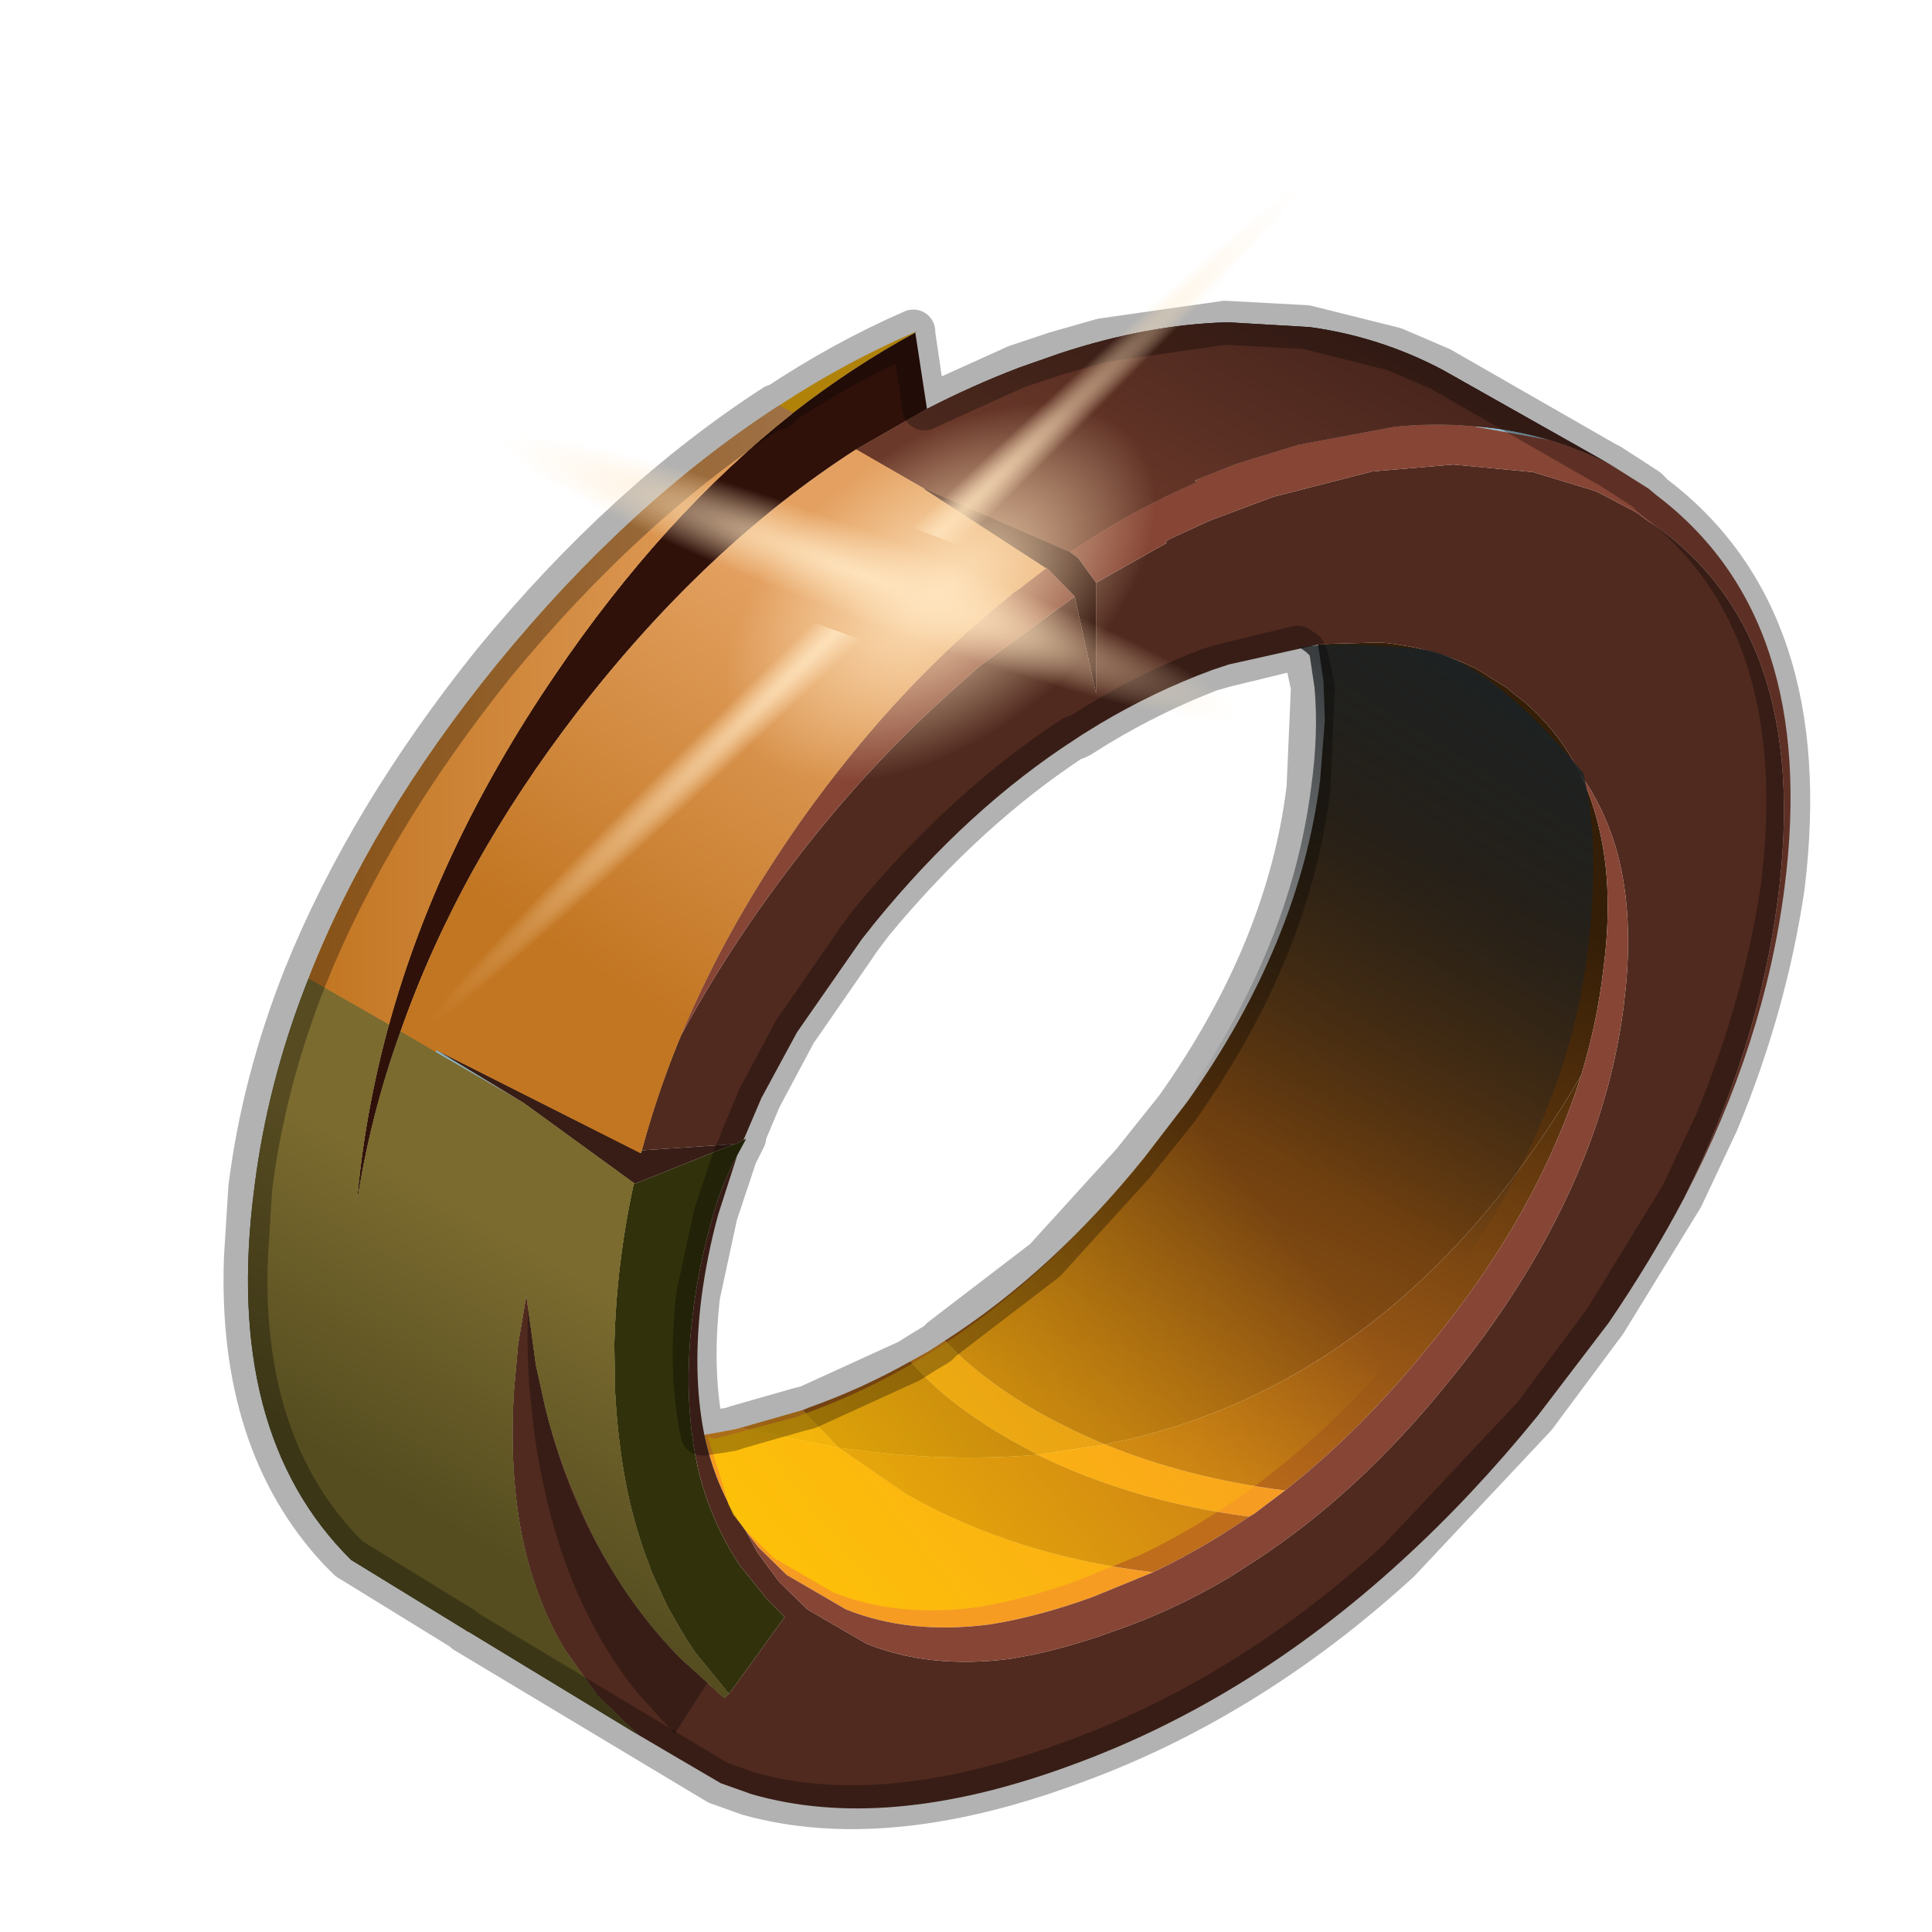<?xml version="1.0" encoding="UTF-8" standalone="no"?>
<svg xmlns:xlink="http://www.w3.org/1999/xlink" height="440.0px" width="440.0px" xmlns="http://www.w3.org/2000/svg">
  <g transform="matrix(10.0, 0.0, 0.0, 10.0, 0.0, 0.0)">
    <use height="44.0" transform="matrix(1.0, 0.0, 0.0, 1.0, 0.0, 0.0)" width="44.0" xlink:href="#shape0"/>
    <use height="108.15" transform="matrix(0.313, 0.0, 0.0, 0.313, 5.649, 7.34)" width="112.25" xlink:href="#sprite0"/>
    <use height="34.8" transform="matrix(1.0, 0.0, 0.0, 1.0, 5.1, 6.85)" width="36.15" xlink:href="#shape3"/>
    <use height="1.3" transform="matrix(8.065, -7.747, 5.702, 3.891, 12.478, 16.005)" width="1.3" xlink:href="#sprite2"/>
    <use height="31.05" transform="matrix(0.87, 0.0, 0.0, 0.87, 5.65, 0.2)" width="32.4" xlink:href="#sprite4"/>
  </g>
  <defs>
    <g id="shape0" transform="matrix(1.0, 0.0, 0.0, 1.0, 0.0, 0.0)">
      <path d="M44.0 44.0 L0.0 44.0 0.0 0.0 44.0 0.0 44.0 44.0" fill="#43adca" fill-opacity="0.0" fill-rule="evenodd" stroke="none"/>
    </g>
    <g id="sprite0" transform="matrix(1.0, 0.0, 0.0, 1.0, 56.1, 54.05)">
      <use height="108.15" transform="matrix(1.0, 0.0, 0.0, 1.0, -56.1, -54.05)" width="112.25" xlink:href="#shape1"/>
      <use height="102.75" transform="matrix(1.0, 0.0, 0.0, 1.0, -56.1, -54.05)" width="98.95" xlink:href="#sprite1"/>
      <use height="102.75" transform="matrix(1.0, 0.0, 0.0, 1.0, -56.1, -54.05)" width="98.95" xlink:href="#sprite1"/>
    </g>
    <g id="shape1" transform="matrix(1.0, 0.0, 0.0, 1.0, 56.1, 54.05)">
      <path d="M-27.75 48.7 L-40.1 41.2 -40.2 41.15 -48.6 36.0 Q-57.95 26.75 -55.65 9.0 -54.7 1.25 -51.7 -6.3 L-45.85 -2.95 Q-47.65 3.6 -48.2 10.2 -47.25 3.8 -45.0 -2.45 L-36.05 2.75 -28.0 8.6 -28.05 8.7 Q-29.3 14.45 -29.45 20.3 L-29.4 23.65 Q-29.2 27.55 -28.5 31.0 -27.9 33.85 -26.9 36.4 L-26.7 36.95 -25.7 39.15 -25.6 39.35 -25.3 39.9 -24.75 40.85 -24.15 41.85 -23.55 42.75 -21.1 45.75 -21.45 46.05 -24.7 43.1 -25.5 42.25 Q-29.6 37.75 -32.05 31.95 -33.5 28.7 -34.45 25.0 L-35.15 21.85 -35.85 16.75 -36.45 20.3 -36.75 23.65 Q-37.0 27.55 -36.65 31.0 -36.05 37.1 -33.45 41.85 L-32.9 42.75 -30.65 45.9 -27.75 48.7 M-7.55 -53.35 L-7.4 -53.4 -7.55 -53.3 -7.55 -53.35" fill="#7ca6b3" fill-rule="evenodd" stroke="none"/>
      <path d="M12.9 -42.4 L12.8 -42.55 12.85 -42.55 12.9 -42.4" fill="#698d99" fill-rule="evenodd" stroke="none"/>
      <path d="M-11.85 -44.8 L-6.9 -41.95 -6.9 -41.9 1.95 -36.15 0.0 -34.65 -0.45 -34.35 -0.6 -34.2 -1.95 -33.1 Q-9.4 -26.85 -15.75 -17.95 -21.3 -10.1 -24.6 -2.15 L-24.85 -1.55 Q-26.4 2.3 -27.45 6.2 L-27.5 6.4 -42.4 -1.1 -36.05 2.75 -45.0 -2.45 Q-40.8 -14.45 -32.05 -25.8 -22.75 -37.8 -11.85 -44.8" fill="#83b0bf" fill-rule="evenodd" stroke="none"/>
      <path d="M-6.7 -47.75 Q-3.4 -49.45 0.0 -50.75 L3.0 -51.8 Q9.4 -53.9 15.2 -54.05 L21.15 -53.7 Q26.25 -53.0 30.8 -50.6 L42.85 -43.8 Q40.75 -44.85 38.55 -45.5 L32.95 -46.5 Q30.2 -46.75 27.3 -46.45 L20.35 -45.15 15.95 -43.8 15.65 -43.7 13.15 -42.7 12.85 -42.55 12.8 -42.55 12.9 -42.4 Q8.4 -40.45 4.25 -37.7 L3.7 -37.35 -6.85 -41.95 -6.9 -41.95 -11.85 -44.8 -6.7 -47.75 M-7.55 -53.3 L-7.55 -53.35 -7.55 -53.3" fill="#8cbacc" fill-rule="evenodd" stroke="none"/>
      <path d="M-6.9 -41.95 L-6.85 -41.95 -6.9 -41.9 -6.9 -41.95" fill="url(#gradient0)" fill-rule="evenodd" stroke="none"/>
      <path d="M-5.4 20.05 L-5.2 20.25 -4.5 20.95 Q-2.15 23.2 1.4 25.25 3.75 26.55 6.25 27.6 L1.35 28.35 -0.65 27.25 Q-5.3 24.6 -7.9 21.55 L-6.55 20.8 -5.7 20.25 -5.4 20.05 M-20.3 26.4 L-15.75 25.1 -13.1 27.85 -20.3 26.4" fill="#de8d1f" fill-rule="evenodd" stroke="none"/>
      <path d="M21.75 -30.6 L22.3 -30.65 26.15 -30.75 26.35 -30.75 Q30.15 -30.4 33.35 -28.8 L35.5 -27.45 35.9 -27.1 36.75 -26.45 Q39.35 -24.2 40.85 -21.15 42.4 -17.9 42.75 -13.75 43.0 -10.55 42.5 -6.85 42.05 -3.05 40.9 0.75 38.15 5.45 34.9 9.55 23.05 24.3 6.25 27.6 3.75 26.55 1.4 25.25 -2.15 23.2 -4.5 20.95 L-5.2 20.25 -5.4 20.05 Q2.4 15.05 9.1 6.75 L12.25 2.65 Q20.4 -8.85 21.9 -20.7 L22.25 -25.1 22.15 -27.95 21.8 -30.3 21.75 -30.6 M-15.75 25.1 L-15.25 24.9 Q-11.45 23.55 -7.9 21.55 -5.3 24.6 -0.65 27.25 L1.35 28.35 Q-2.8 28.7 -7.25 28.45 L-9.3 28.3 -13.1 27.85 -15.75 25.1" fill="url(#gradient1)" fill-rule="evenodd" stroke="none"/>
      <path d="M-19.85 33.95 L-20.4 33.15 -20.6 32.85 Q-22.2 30.2 -22.9 26.9 L-21.75 26.7 -20.7 26.5 -20.3 26.4 -13.1 27.85 -8.15 31.25 Q-0.3 35.7 9.75 36.9 L5.35 38.7 Q1.35 40.15 -2.15 40.7 -8.0 41.45 -12.6 39.6 L-16.9 37.1 -18.95 35.1 -19.85 33.95 M1.35 28.35 L6.25 27.6 Q12.25 30.05 19.35 30.95 L17.1 32.65 16.75 32.85 Q8.25 31.75 1.35 28.35" fill="#f79c22" fill-rule="evenodd" stroke="none"/>
      <path d="M-13.1 27.85 L-9.3 28.3 -7.25 28.45 Q-2.8 28.7 1.35 28.35 8.25 31.75 16.75 32.85 L15.7 33.55 Q12.8 35.45 9.75 36.9 -0.3 35.7 -8.15 31.25 L-13.1 27.85" fill="url(#gradient2)" fill-rule="evenodd" stroke="none"/>
      <path d="M6.25 27.6 Q23.05 24.3 34.9 9.55 38.15 5.45 40.9 0.75 39.3 5.8 36.5 10.8 33.7 15.75 29.7 20.6 24.8 26.65 19.35 30.95 12.25 30.05 6.25 27.6" fill="url(#gradient3)" fill-rule="evenodd" stroke="none"/>
      <path d="M48.4 9.65 Q46.0 14.2 42.9 18.75 L37.75 25.5 Q33.0 31.35 27.85 36.05 16.6 46.35 3.5 51.05 -9.7 55.85 -19.45 53.05 L-21.7 52.25 Q-24.7 50.5 -27.75 48.7 L-30.65 45.9 -32.9 42.75 -33.45 41.85 Q-36.05 37.1 -36.65 31.0 -37.0 27.55 -36.75 23.65 L-36.45 20.3 -35.85 16.75 -35.15 21.85 -34.45 25.0 Q-33.5 28.7 -32.05 31.95 -29.6 37.75 -25.5 42.25 L-24.7 43.1 -21.45 46.05 -21.1 45.75 -17.05 40.15 -18.3 38.9 -20.0 36.8 -20.25 36.5 Q-22.15 33.7 -23.15 30.2 -24.4 25.45 -23.9 19.6 -23.5 15.1 -22.2 10.7 -21.65 8.75 -20.5 6.55 L-21.9 10.9 Q-22.7 13.85 -23.1 16.85 -23.8 22.4 -22.9 26.9 -22.2 30.2 -20.6 32.85 L-20.4 33.15 -19.85 33.95 -19.1 35.35 -18.9 35.65 -17.45 37.6 -15.4 39.6 -11.1 42.1 Q-6.5 43.95 -0.65 43.2 2.85 42.65 6.85 41.2 11.2 39.7 15.25 37.3 L17.2 36.05 Q24.7 31.15 31.2 23.1 35.55 17.8 38.45 12.4 42.95 4.1 44.0 -4.35 L44.15 -5.7 Q44.7 -11.5 43.4 -15.9 42.5 -18.85 40.85 -21.15 39.35 -24.2 36.75 -26.45 L35.9 -27.1 35.5 -27.45 33.35 -28.8 Q30.15 -30.4 26.35 -30.75 L26.15 -30.75 22.3 -30.65 21.75 -30.6 15.25 -29.15 14.05 -28.75 Q9.85 -27.2 5.9 -24.85 L4.6 -24.05 4.3 -23.85 4.15 -23.75 Q-3.7 -18.7 -10.5 -10.35 L-11.45 -9.15 -11.8 -8.65 -16.15 -2.4 -18.75 2.4 -20.05 5.45 -20.4 5.6 -20.45 5.7 -20.75 5.75 -27.45 6.2 Q-26.4 2.3 -24.85 -1.55 L-24.6 -2.15 Q-22.15 -6.7 -19.0 -11.2 -12.4 -20.6 -4.65 -27.45 L-3.25 -28.7 -3.1 -28.85 -2.65 -29.2 4.05 -34.1 5.6 -27.05 5.6 -35.1 10.75 -38.0 10.65 -38.1 11.0 -38.3 13.6 -39.5 13.95 -39.65 18.5 -41.35 25.7 -43.2 31.6 -43.7 37.4 -43.15 41.85 -41.8 42.1 -41.7 44.95 -40.2 45.55 -39.75 Q57.8 -31.75 55.2 -12.0 53.8 -1.25 48.4 9.65" fill="#502a1f" fill-rule="evenodd" stroke="none"/>
      <path d="M42.85 -43.8 L43.1 -43.65 45.8 -41.95 46.4 -41.45 Q58.2 -32.5 55.7 -12.95 54.25 -1.55 48.4 9.65 53.8 -1.25 55.2 -12.0 57.8 -31.75 45.55 -39.75 L44.95 -40.2 42.1 -41.7 41.85 -41.8 37.4 -43.15 31.6 -43.7 25.7 -43.2 18.5 -41.35 13.95 -39.65 13.6 -39.5 11.0 -38.3 10.65 -38.1 10.75 -38.0 5.6 -35.1 4.3 -36.9 3.7 -37.35 4.25 -37.7 Q8.4 -40.45 12.9 -42.4 L12.85 -42.55 13.15 -42.7 15.65 -43.7 15.95 -43.8 20.35 -45.15 27.3 -46.45 Q30.2 -46.75 32.95 -46.5 L38.55 -45.5 Q40.75 -44.85 42.85 -43.8 M40.9 0.75 Q42.05 -3.05 42.5 -6.85 43.0 -10.55 42.75 -13.75 42.4 -17.9 40.85 -21.15 42.5 -18.85 43.4 -15.9 44.7 -11.5 44.15 -5.7 L44.0 -4.35 Q42.95 4.1 38.45 12.4 35.55 17.8 31.2 23.1 24.7 31.15 17.2 36.05 L15.25 37.3 Q11.2 39.7 6.85 41.2 2.85 42.65 -0.65 43.2 -6.5 43.95 -11.1 42.1 L-15.4 39.6 -17.45 37.6 -18.9 35.65 -19.1 35.35 -19.85 33.95 -18.95 35.1 -16.9 37.1 -12.6 39.6 Q-8.0 41.45 -2.15 40.7 1.35 40.15 5.35 38.7 L9.75 36.9 Q12.8 35.45 15.7 33.55 L16.75 32.85 17.1 32.65 19.35 30.95 Q24.8 26.65 29.7 20.6 33.7 15.75 36.5 10.8 39.3 5.8 40.9 0.75 M-24.6 -2.15 Q-21.3 -10.1 -15.75 -17.95 -9.4 -26.85 -1.95 -33.1 L-0.6 -34.2 -0.45 -34.35 0.0 -34.65 1.95 -36.15 2.0 -36.2 4.05 -34.1 -2.65 -29.2 -3.1 -28.85 -3.25 -28.7 -4.65 -27.45 Q-12.4 -20.6 -19.0 -11.2 -22.15 -6.7 -24.6 -2.15" fill="#864535" fill-rule="evenodd" stroke="none"/>
      <path d="M-20.5 6.55 Q-21.65 8.75 -22.2 10.7 -23.5 15.1 -23.9 19.6 -24.4 25.45 -23.15 30.2 -22.15 33.7 -20.25 36.5 L-20.0 36.8 -18.3 38.9 -17.05 40.15 -21.1 45.75 -23.55 42.75 -24.15 41.85 -24.75 40.85 -25.3 39.9 -25.6 39.35 -25.7 39.15 -26.7 36.95 -26.9 36.4 Q-27.9 33.85 -28.5 31.0 -29.2 27.55 -29.4 23.65 L-29.45 20.3 Q-29.3 14.45 -28.05 8.7 L-28.0 8.6 -28.0 8.65 -20.75 5.75 -20.45 5.7 -20.4 5.6 -20.05 5.45 -19.85 5.35 -20.5 6.55" fill="#31310b" fill-rule="evenodd" stroke="none"/>
      <path d="M-27.45 6.2 L-20.75 5.75 -28.0 8.65 -28.0 8.6 -36.05 2.75 -42.4 -1.1 -27.5 6.4 -27.45 6.2" fill="#371d15" fill-rule="evenodd" stroke="none"/>
      <path d="M-51.7 -6.3 Q-47.15 -17.9 -37.95 -29.2 -28.4 -40.9 -17.45 -48.0 -12.65 -51.15 -7.55 -53.35 L-7.55 -53.3 Q-12.15 -50.8 -16.45 -47.45 -25.9 -40.0 -33.8 -28.35 -42.3 -15.85 -45.85 -2.95 L-51.7 -6.3" fill="#fcba0c" fill-rule="evenodd" stroke="none"/>
      <path d="M-7.55 -53.3 L-6.7 -47.75 -11.85 -44.8 Q-22.75 -37.8 -32.05 -25.8 -40.8 -14.45 -45.0 -2.45 -47.25 3.8 -48.2 10.2 -47.65 3.6 -45.85 -2.95 -42.3 -15.85 -33.8 -28.35 -25.9 -40.0 -16.45 -47.45 -12.15 -50.8 -7.55 -53.3 M-6.85 -41.95 L3.7 -37.35 4.3 -36.9 5.6 -35.1 5.6 -27.05 4.05 -34.1 2.0 -36.2 1.95 -36.15 -6.9 -41.9 -6.85 -41.95" fill="#30110a" fill-rule="evenodd" stroke="none"/>
      <path d="M-40.1 41.2 L-40.2 41.15" fill="none" stroke="#ff0000" stroke-linecap="round" stroke-linejoin="round" stroke-width="0.05"/>
      <path d="M-35.7 16.95 L-35.75 14.95 Q-35.4 20.0 -34.85 23.0 -32.5 36.1 -22.65 44.9 L-25.05 48.65 -27.75 45.7 -28.45 44.8 Q-31.95 40.05 -33.75 33.95 -34.75 30.5 -35.3 26.6 L-35.65 23.25 Q-35.85 20.25 -35.7 16.95" fill="#000000" fill-opacity="0.302" fill-rule="evenodd" stroke="none"/>
      <path d="M20.9 -30.05 L20.4 -30.4 Q23.45 -30.85 28.95 -30.3 33.9 -29.85 41.05 -21.25 42.35 -16.05 41.35 -8.1 40.25 0.8 35.35 9.55 32.55 14.5 28.55 19.35 22.05 27.4 14.55 32.3 11.65 34.2 8.6 35.65 L4.2 37.45 Q0.2 38.9 -3.3 39.45 -9.15 40.2 -13.75 38.35 L-18.05 35.85 -20.1 33.85 -21.0 32.7 -21.35 31.95 -21.75 30.55 -22.85 27.05 -22.4 27.2 -16.4 25.6 -15.9 25.4 Q-2.3 20.55 8.45 7.25 L11.6 3.15 Q19.75 -8.35 21.25 -20.2 21.8 -24.1 21.5 -27.45 L21.15 -29.8 20.9 -30.05" fill="url(#gradient4)" fill-rule="evenodd" stroke="none"/>
      <path d="M21.35 -29.8 L21.1 -30.05 20.6 -30.4 Q23.65 -30.85 29.15 -30.3 34.1 -29.85 41.25 -21.25 42.55 -16.05 41.55 -8.1 40.45 0.8 35.55 9.55 32.75 14.5 28.75 19.35 22.25 27.4 14.75 32.3 11.85 34.2 8.8 35.65 L4.4 37.45 Q0.4 38.9 -3.1 39.45 -8.95 40.2 -13.55 38.35 L-17.85 35.85 -19.9 33.85 -20.8 32.7 -21.15 31.95 -21.55 30.55 -22.65 27.05 -22.2 27.2 -16.2 25.6 -15.7 25.4 Q-2.1 20.55 8.65 7.25 L11.8 3.15 Q19.95 -8.35 21.45 -20.2 22.0 -24.1 21.7 -27.45 L21.35 -29.8" fill="url(#gradient5)" fill-rule="evenodd" stroke="none"/>
    </g>
    <linearGradient gradientTransform="matrix(1.0, 0.0, 0.0, 1.0, -313.65, -640.75)" gradientUnits="userSpaceOnUse" id="gradient0" spreadMethod="pad" x1="-819.2" x2="819.2">
      <stop offset="0.0" stop-color="#465e66"/>
      <stop offset="1.0" stop-color="#232e32"/>
    </linearGradient>
    <linearGradient gradientTransform="matrix(0.013, -0.026, 0.023, 0.011, 10.0, 1.55)" gradientUnits="userSpaceOnUse" id="gradient1" spreadMethod="pad" x1="-819.2" x2="819.2">
      <stop offset="0.0" stop-color="#a55e17"/>
      <stop offset="1.0" stop-color="#341e07"/>
    </linearGradient>
    <linearGradient gradientTransform="matrix(0.013, -0.026, 0.023, 0.011, 10.0, 1.55)" gradientUnits="userSpaceOnUse" id="gradient2" spreadMethod="pad" x1="-819.2" x2="819.2">
      <stop offset="0.0" stop-color="#bf6d1a"/>
      <stop offset="1.0" stop-color="#341e07"/>
    </linearGradient>
    <linearGradient gradientTransform="matrix(0.013, -0.026, 0.023, 0.011, 10.0, 1.55)" gradientUnits="userSpaceOnUse" id="gradient3" spreadMethod="pad" x1="-819.2" x2="819.2">
      <stop offset="0.0" stop-color="#ba6a1a"/>
      <stop offset="1.0" stop-color="#341e07"/>
    </linearGradient>
    <linearGradient gradientTransform="matrix(-0.014, 0.022, -0.037, -0.023, 17.15, -19.7)" gradientUnits="userSpaceOnUse" id="gradient4" spreadMethod="pad" x1="-819.2" x2="819.2">
      <stop offset="0.0" stop-color="#1a2226"/>
      <stop offset="1.0" stop-color="#1a2126" stop-opacity="0.0"/>
    </linearGradient>
    <linearGradient gradientTransform="matrix(0.028, -0.022, 0.027, 0.034, 0.95, 35.85)" gradientUnits="userSpaceOnUse" id="gradient5" spreadMethod="pad" x1="-819.2" x2="819.2">
      <stop offset="0.0" stop-color="#ffcc00"/>
      <stop offset="1.0" stop-color="#ffcc00" stop-opacity="0.0"/>
    </linearGradient>
    <g id="sprite1" transform="matrix(1.0, 0.0, 0.0, 1.0, 49.45, 51.35)">
      <use height="102.75" transform="matrix(1.0, 0.0, 0.0, 1.0, -49.45, -51.35)" width="98.95" xlink:href="#shape2"/>
    </g>
    <g id="shape2" transform="matrix(1.0, 0.0, 0.0, 1.0, 49.45, 51.35)">
      <path d="M-5.2 -42.1 L-0.05 -45.05 Q3.25 -46.75 6.65 -48.05 L9.65 -49.1 Q16.05 -51.2 21.85 -51.35 L27.8 -51.0 Q32.9 -50.3 37.45 -47.9 L49.5 -41.1 Q47.4 -42.15 45.2 -42.8 42.5 -43.6 39.6 -43.8 36.85 -44.05 33.95 -43.75 L27.0 -42.45 22.6 -41.1 22.3 -41.0 19.8 -40.0 19.45 -39.85 19.55 -39.7 Q15.05 -37.75 10.9 -35.0 L10.35 -34.65 -0.25 -39.25 -5.2 -42.1" fill="url(#gradient6)" fill-rule="evenodd" stroke="none"/>
      <path d="M-0.25 -39.25 L-0.25 -39.2 8.6 -33.45 6.65 -31.95 6.2 -31.65 6.05 -31.5 4.7 -30.4 Q-2.75 -24.15 -9.1 -15.25 -14.65 -7.4 -17.95 0.55 L-18.2 1.15 Q-19.75 5.0 -20.8 8.9 L-20.9 9.1 -35.75 1.6 -35.8 1.75 -38.35 0.25 Q-34.15 -11.75 -25.4 -23.1 -16.1 -35.1 -5.2 -42.1 L-0.25 -39.25" fill="url(#gradient7)" fill-rule="evenodd" stroke="none"/>
      <path d="M-45.05 -3.6 Q-40.5 -15.2 -31.3 -26.5 -21.75 -38.2 -10.8 -45.3 L-9.8 -44.75 Q-19.25 -37.3 -27.15 -25.65 -35.65 -13.15 -39.2 -0.25 L-45.05 -3.6" fill="url(#gradient8)" fill-rule="evenodd" stroke="none"/>
      <path d="M-35.8 1.75 L-29.4 5.45 -21.35 11.3 -21.4 11.4 Q-22.65 17.15 -22.8 23.0 L-22.75 26.35 Q-22.55 30.25 -21.85 33.7 -21.25 36.55 -20.25 39.1 L-20.05 39.65 -19.05 41.85 -18.95 42.05 -18.65 42.6 -18.1 43.55 -17.5 44.55 -16.9 45.45 -14.45 48.45 -14.8 48.75 -18.05 45.8 -18.85 44.95 Q-22.95 40.45 -25.4 34.65 -26.85 31.4 -27.8 27.7 L-28.5 24.55 -29.2 19.45 -29.8 23.0 -30.1 26.35 Q-30.35 30.25 -30.0 33.7 -29.4 39.8 -26.8 44.55 L-26.25 45.45 -24.0 48.6 -21.1 51.4 -33.45 43.9 -33.55 43.85 -41.95 38.7 Q-51.3 29.45 -49.0 11.7 -48.05 3.95 -45.05 -3.6 L-39.2 -0.25 Q-41.0 6.3 -41.55 12.9 -40.6 6.5 -38.35 0.25 L-35.8 1.75" fill="url(#gradient9)" fill-rule="evenodd" stroke="none"/>
    </g>
    <linearGradient gradientTransform="matrix(0.012, -0.018, 0.009, 0.005, 34.7, -44.15)" gradientUnits="userSpaceOnUse" id="gradient6" spreadMethod="pad" x1="-819.2" x2="819.2">
      <stop offset="0.0" stop-color="#6b392a"/>
      <stop offset="1.0" stop-color="#311813"/>
    </linearGradient>
    <linearGradient gradientTransform="matrix(0.01, -0.016, 0.026, 0.017, -14.9, -16.5)" gradientUnits="userSpaceOnUse" id="gradient7" spreadMethod="pad" x1="-819.2" x2="819.2">
      <stop offset="0.0" stop-color="#c27622"/>
      <stop offset="0.988" stop-color="#e3a060"/>
    </linearGradient>
    <linearGradient gradientTransform="matrix(0.021, 0.0, 0.0, 0.028, -27.45, -22.8)" gradientUnits="userSpaceOnUse" id="gradient8" spreadMethod="pad" x1="-819.2" x2="819.2">
      <stop offset="0.0" stop-color="#c27622"/>
      <stop offset="0.988" stop-color="#e3a060"/>
    </linearGradient>
    <linearGradient gradientTransform="matrix(0.006, -0.011, 0.029, 0.017, -34.8, 24.35)" gradientUnits="userSpaceOnUse" id="gradient9" spreadMethod="pad" x1="-819.2" x2="819.2">
      <stop offset="0.0" stop-color="#554d20"/>
      <stop offset="1.0" stop-color="#7b6b2f"/>
    </linearGradient>
    <g id="shape3" transform="matrix(1.0, 0.0, 0.0, 1.0, -5.1, -6.85)">
      <path d="M29.75 7.45 L31.75 7.95 32.8 8.4 36.55 10.55 36.65 10.6 37.5 11.15 37.65 11.3 Q41.35 14.1 40.6 20.2 40.2 22.9 39.1 25.55 L38.3 27.25 36.55 30.1 34.95 32.25 31.85 35.55 Q28.35 38.75 24.25 40.2 20.1 41.7 17.05 40.85 L16.35 40.6 10.6 37.15 10.55 37.1 7.95 35.5 7.85 35.4 7.75 35.3 Q5.45 32.85 5.6 28.65 L5.7 27.05 Q6.0 24.65 6.95 22.25 8.4 18.65 11.25 15.1 14.25 11.45 17.65 9.25 L17.7 9.3 17.7 9.25 Q19.2 8.25 20.8 7.55 L20.8 7.6 21.05 9.3 23.15 8.35 23.6 8.2 24.05 8.05 25.1 7.75 27.9 7.35 29.75 7.45 M29.75 14.95 L29.9 15.65 29.8 17.95 Q29.35 21.65 26.8 25.25 L25.8 26.5 23.8 28.7 21.45 30.5 21.35 30.6 21.1 30.75 20.7 31.0 18.4 32.05 18.2 32.1 16.8 32.5 16.65 32.55 16.35 32.6 16.0 32.65 Q15.7 31.25 15.9 29.5 L16.3 27.65 16.75 26.3 16.95 25.9 16.9 25.95 17.3 25.0 18.1 23.5 19.45 21.55 19.55 21.4 19.85 21.0 Q22.0 18.4 24.45 16.8 L24.5 16.8 24.6 16.75 25.0 16.5 Q26.25 15.75 27.55 15.25 L27.9 15.15 29.55 14.75 29.7 14.85 29.75 14.95" fill="none" stroke="#000000" stroke-linecap="round" stroke-linejoin="round" stroke-opacity="0.302" stroke-width="1.0"/>
    </g>
    <g id="sprite2" transform="matrix(1.0, 0.0, 0.0, 1.0, 0.7, 0.75)">
      <use height="2.3" transform="matrix(0.565, 0.0, 0.0, 0.565, -0.7, -0.75)" width="2.3" xlink:href="#sprite3"/>
    </g>
    <g id="sprite3" transform="matrix(1.0, 0.0, 0.0, 1.0, 1.15, 1.15)">
      <use height="2.3" transform="matrix(1.0, 0.0, 0.0, 1.0, -1.15, -1.15)" width="2.3" xlink:href="#shape4"/>
    </g>
    <g id="shape4" transform="matrix(1.0, 0.0, 0.0, 1.0, 1.15, 1.15)">
      <path d="M0.8 0.8 Q0.5 1.15 0.0 1.15 -0.5 1.15 -0.85 0.8 L-1.15 0.0 -0.85 -0.85 Q-0.5 -1.15 0.0 -1.15 L0.8 -0.85 1.15 0.0 Q1.15 0.5 0.8 0.8" fill="url(#gradient10)" fill-rule="evenodd" stroke="none"/>
    </g>
    <radialGradient cx="0" cy="0" gradientTransform="matrix(0.002, 0.0, 0.0, 0.002, 0.0, 0.0)" gradientUnits="userSpaceOnUse" id="gradient10" r="819.2" spreadMethod="pad">
      <stop offset="0.0" stop-color="#fee3bc"/>
      <stop offset="0.537" stop-color="#ffe3bd" stop-opacity="0.0"/>
    </radialGradient>
    <g id="sprite4" transform="matrix(1.0, 0.0, 0.0, 1.0, 0.0, 0.0)">
      <use height="31.05" transform="matrix(1.0, 0.0, 0.0, 1.0, 0.0, 0.0)" width="32.4" xlink:href="#shape5"/>
    </g>
    <g id="shape5" transform="matrix(1.0, 0.0, 0.0, 1.0, 0.0, 0.0)">
      <path d="M19.1 14.25 Q23.2 15.8 26.35 17.3 30.1 19.15 30.25 19.95 30.45 20.75 26.9 19.95 22.75 18.95 16.7 16.75 L16.55 16.7 14.35 15.9 Q9.9 14.2 6.95 12.75 2.6 10.65 2.4 9.85 2.25 9.05 6.4 10.1 9.9 10.85 15.95 13.05 L16.95 13.4 19.1 14.25" fill="url(#gradient11)" fill-rule="evenodd" stroke="none"/>
      <path d="M16.55 16.7 L4.85 27.45 Q0.45 31.3 0.05 31.05 -0.35 30.8 3.6 26.55 L14.35 15.9 16.55 16.7 M16.95 13.4 L26.8 4.3 Q31.95 -0.25 32.35 0.0 32.75 0.25 28.05 5.2 L19.1 14.25 16.95 13.4" fill="url(#gradient12)" fill-rule="evenodd" stroke="none"/>
    </g>
    <radialGradient cx="0" cy="0" gradientTransform="matrix(-0.022, -0.008, -6.0E-4, -0.003, 16.3, 14.9)" gradientUnits="userSpaceOnUse" id="gradient11" r="819.2" spreadMethod="pad">
      <stop offset="0.0" stop-color="#fee3bc"/>
      <stop offset="0.537" stop-color="#ffe3bd" stop-opacity="0.0"/>
    </radialGradient>
    <radialGradient cx="0" cy="0" gradientTransform="matrix(0.026, -0.025, 0.001, 0.001, 16.2, 15.55)" gradientUnits="userSpaceOnUse" id="gradient12" r="819.2" spreadMethod="pad">
      <stop offset="0.0" stop-color="#fee3bc"/>
      <stop offset="0.537" stop-color="#ffe3bd" stop-opacity="0.0"/>
    </radialGradient>
  </defs>
</svg>
